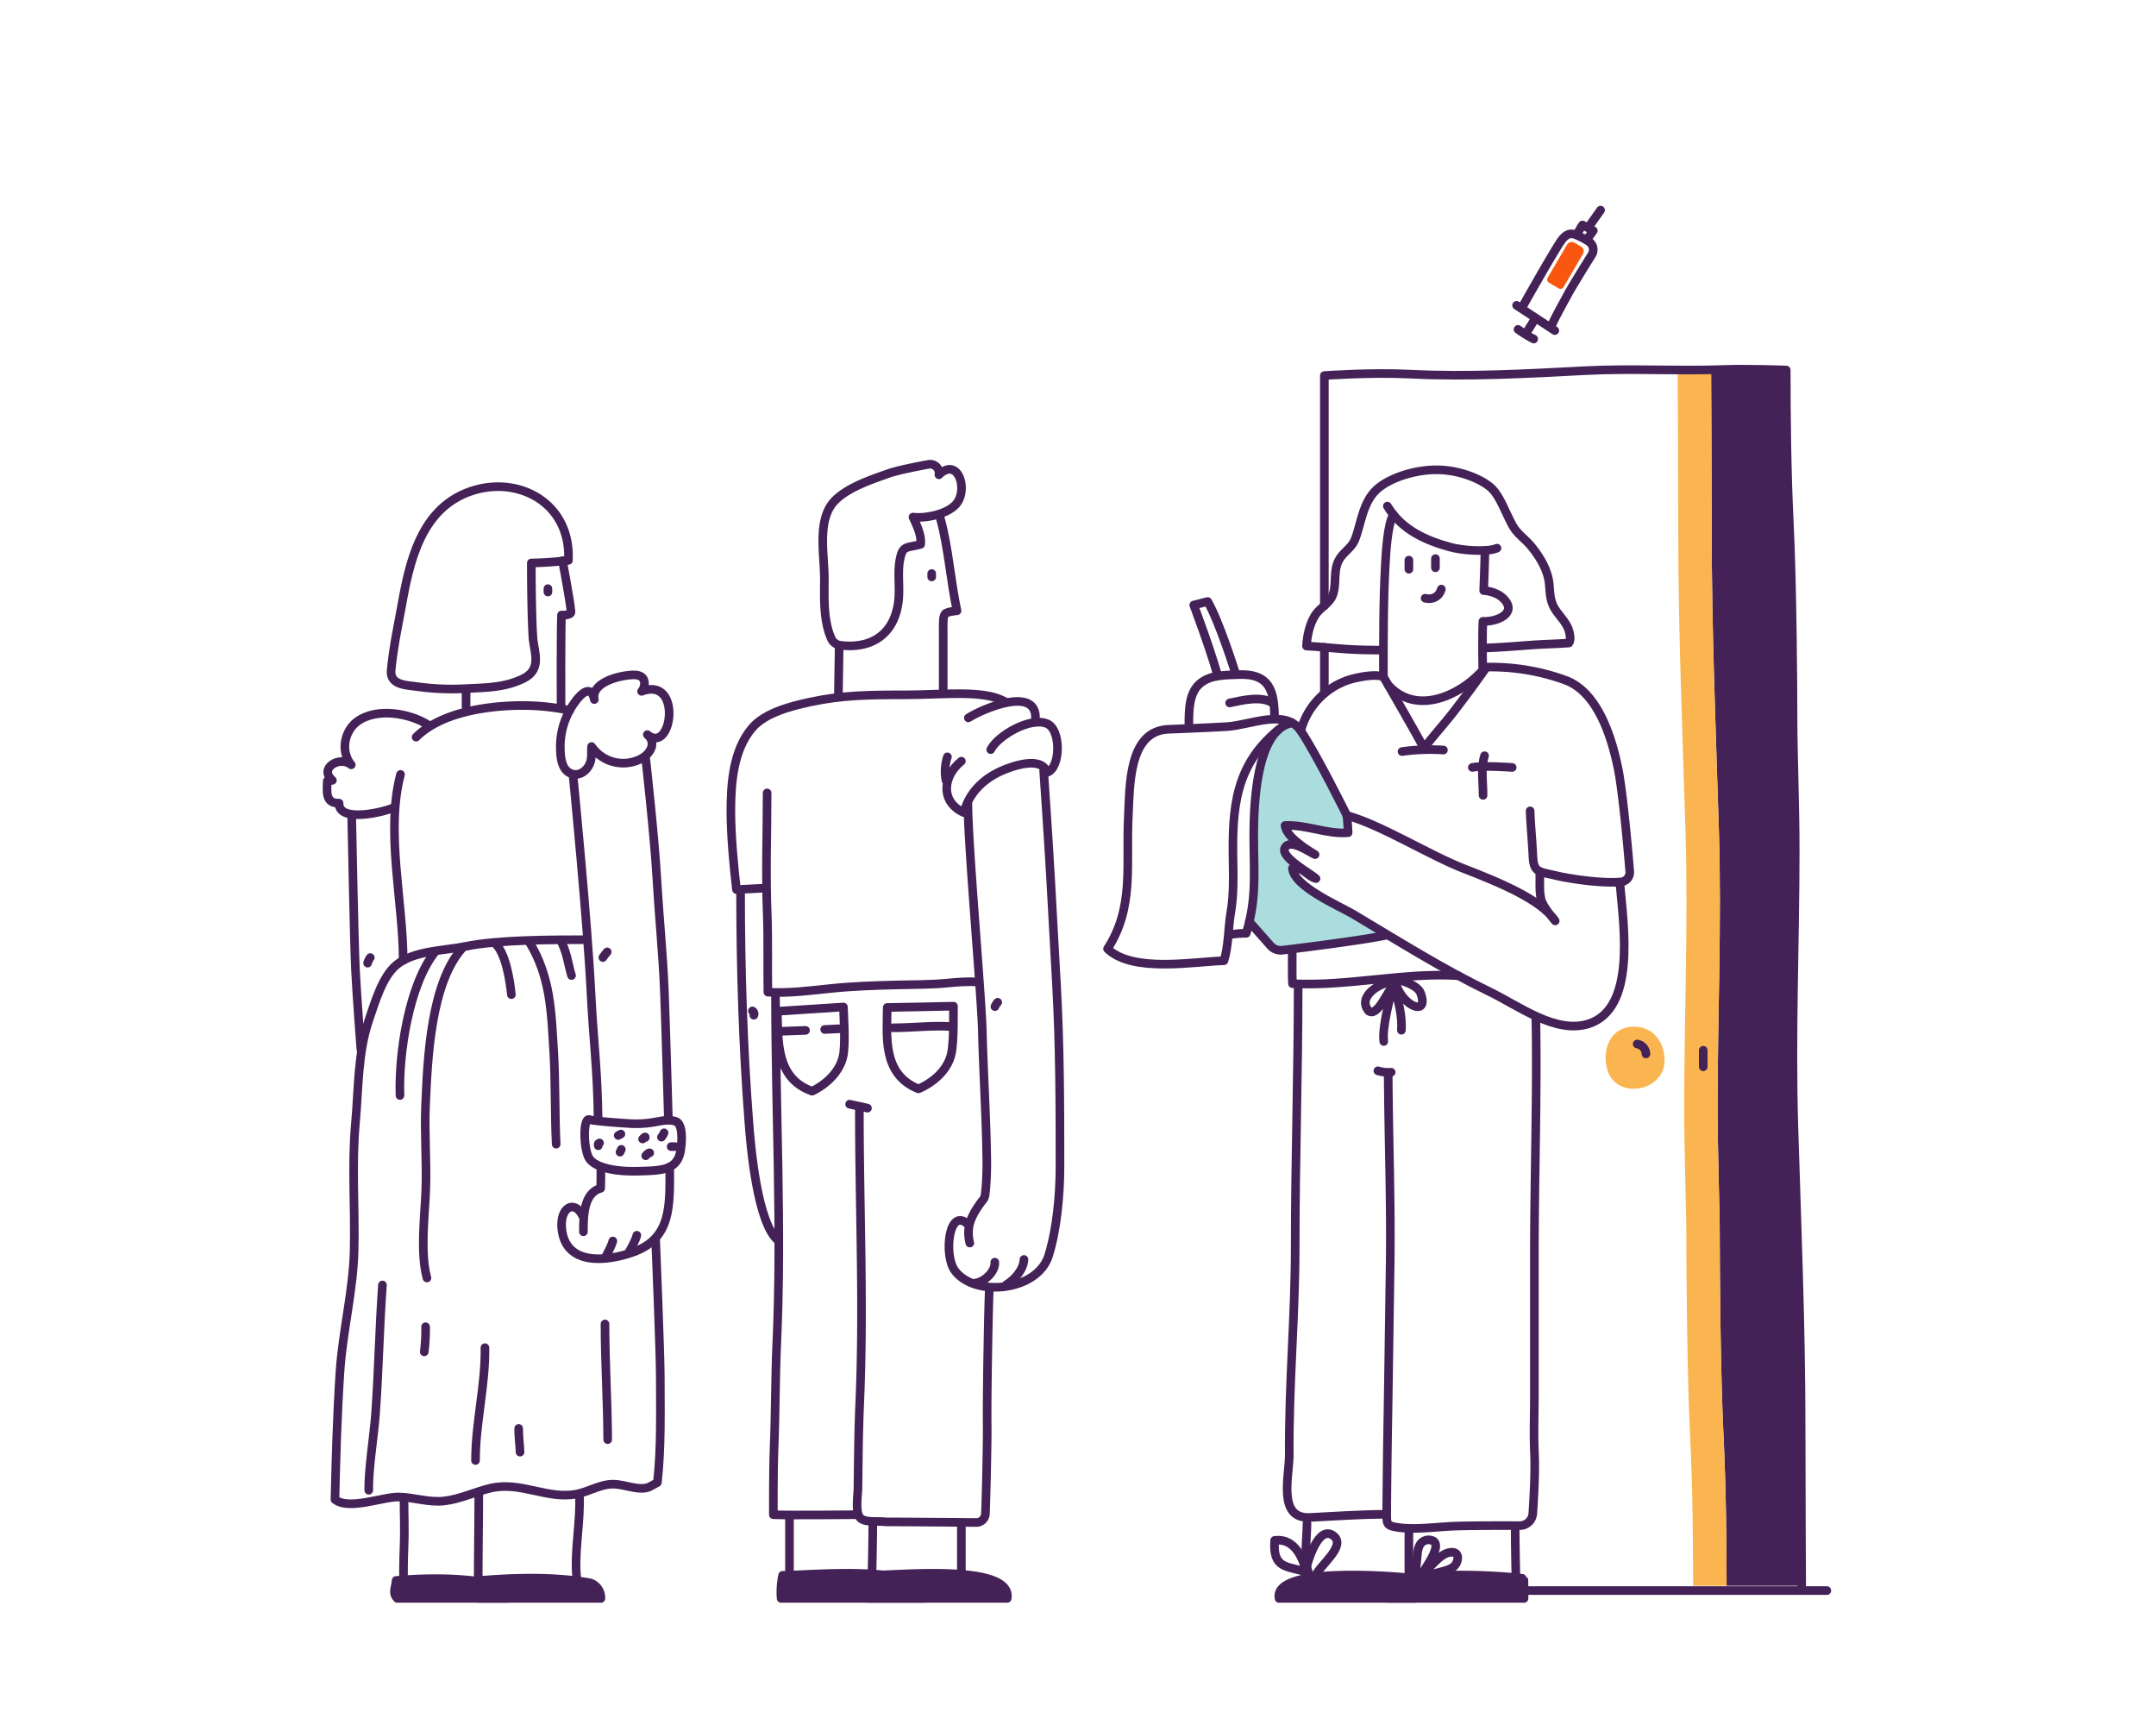 <svg xmlns="http://www.w3.org/2000/svg" viewBox="0 0 1000 800"><defs><style>.cls-1{fill:#abdddf;}.cls-2,.cls-5{fill:#442257;}.cls-3,.cls-7{fill:#fab550;}.cls-4{fill:none;}.cls-4,.cls-5{stroke:#442257;}.cls-4,.cls-5,.cls-7{stroke-linecap:round;stroke-linejoin:round;stroke-width:4px;}.cls-6{fill:#f9570f;}.cls-7{stroke:#fab550;}</style></defs><g id="Layer_2" data-name="Layer 2"><path class="cls-1" d="M621.27,420.6c-9.11-5.73-18-9.3-21.64-20.12a6.07,6.07,0,0,1-.3-1.44c-.29-.08-3.53-3.62-3.43-5.68-.31-.83,3.67-2.13,3.45-3-.37-1.46-3.32-6.12-2.52-7.5,0-.38,5.08-.59,6.71-.23,6.79,1.54,13.31,3.32,20.81,3.81-.29-.88,1.91-2.85,1.79-3.77-.7-5.46-4.14-10.79-6.46-15.71A219,219,0,0,0,603,337.41c-2.5-1.06-4.75-2.22-6.82-.74-10.71,7.66-10.88,20.95-13.3,33-.11.15-1.36,10.32-1,15.08a100.63,100.63,0,0,1-.5,15.62c-.05.53-.82,24.54-.82,24.54a13.18,13.18,0,0,0,1.82,4.38c5,8.44,10,11.44,10,11.44,10.21-1.25,32.37-4,42.61-5.68,2.23-.37,5.09-1.07,6.42-2.18C635,429.46,627.38,424.45,621.27,420.6Z"/><path class="cls-2" d="M835.4,661.45c0-46.2-1.93-92.36-3.34-138.53-1.32-43.34.6-85.73.6-128.92,0-19.76-1-46.4-1-59.3s-.25-62.82-1.79-93.66c-1.09-21.83-1.37-49.28-1.37-69.4,0,0-17.34-.67-29.13-.24-1.9.06-3.8.11-5.71.15v1.09s.27,49.66.27,74c0,46.19,1.92,92.36,3.33,138.53,1.32,43.34-.6,85.73-.6,128.91,0,19.77,1,46.4,1,59.31s.26,62.81,1.8,93.65c1.08,21.83,1.37,48.28,1.37,68.41h34.83S835.4,685.74,835.4,661.45Z"/><path class="cls-3" d="M793.66,172.64s.27,49.66.27,74c0,46.19,1.92,92.36,3.33,138.53,1.32,43.34-.6,85.73-.6,128.91,0,19.77,1,46.4,1,59.31s.26,62.81,1.8,93.65c1.08,21.83,1.37,48.28,1.37,68.41H785.32c0-20.13-.28-46.58-1.37-68.41-1.53-30.84-1.79-80.75-1.79-93.65s-1-39.54-1-59.31c0-43.18,1.92-85.57.6-128.91-1.41-46.17-3.34-92.34-3.34-138.53,0-24.3-.26-74-.26-74Z"/><path class="cls-4" d="M599.37,442.27c0,4-.09,10,.1,13.91,25,1.4,52.29-5.32,76.87-3.69"/><path class="cls-4" d="M645.25,455.52c-5.28.18-16,6.82-10.42,13.36,4.26,2.91,8.61-9.46,12.42-13.36,2.86,11.16,15.9,16.41,11.64,5-1.35-3.61-8.93-6.06-12.17-6.39-1.87,8.53-5.74,21.8-4.9,28.88"/><path class="cls-4" d="M650,477.79c.43-6.52-1.3-13.73-3.42-19.79"/><path class="cls-4" d="M602.11,457.7c0,40.22-1.37,80.49-1.37,120.82,0,32.05-3,63.74-2.74,95.91.08,10.1-5.71,30.13,9.64,29.31,9.36-.49,24.52-1.44,34-1.44"/><path class="cls-4" d="M639.09,496.6a17.09,17.09,0,0,0,6.16.68"/><path class="cls-4" d="M643.88,498c.16,30.07,1.35,59.67.89,89.81-.39,25.46-.72,50.94-1.15,76.3-.21,12.35-.43,33.43-.43,38s-.15,5.53,5.45,6.3c7.62,1.06,16.91-.19,24.65-.57,7.05-.34,23-.33,31.56-.29a6.09,6.09,0,0,0,6.1-5.67c.48-7.17,1.16-19.48.79-27.53-.44-9.21-.06-18.54-.06-27.76V581.32c0-34.24,1.37-75.3.67-109.53"/><path class="cls-4" d="M714.19,404.13c.14,4.31-.37,9,.63,13.1.84,3.41,6.51,9.85,6.51,9.85-6.51-9.85-25.68-17.77-42.36-24.23-16-6.21-38.14-20.19-54.27-24.68.3,1.89.59,8,.59,8-9.83.85-19.13-3.79-29.26-3.33.53,5.24,9.82,11,13.92,13.5-2.79-1.16-11.8-7.84-14.05-3-2,4.33,12.09,11.79,14.49,14.12-4.08-1-6.28-5.83-10.92-4.81.48,8.54,22.18,17.73,28.37,21.43,20.51,12.27,41.42,25.38,62.88,35.76,13.9,6.72,30.78,19.76,46,15,22.09-6.94,16.42-44.95,14.69-64.49"/><path class="cls-4" d="M709.7,376.06c.26,7,1,14.33,1.29,20.85.33,8,2.82,7.23,10.87,9.19,5,1.22,20.41,3.76,30,2.91a4.47,4.47,0,0,0,4.05-4.83c-1.36-16.82-3.61-38.92-5.38-47.58-2.74-13.42-9-35.6-24.58-41.21a100.78,100.78,0,0,0-36.45-6c-6.09,8.59-8.83,12.33-15.25,20.69-4.32,5.62-10.63,12.53-14,17.31"/><path class="cls-4" d="M682.91,355.91c4.91-1,18.49,0,18.49,0"/><path class="cls-4" d="M688.57,350.48c-1.78,5.61-.69,12.43-.69,18.38"/><path class="cls-4" d="M669.48,347.84a94.29,94.29,0,0,0-19.18.7"/><path class="cls-4" d="M660.31,346.72c-5-9.32-18.65-32.82-18.65-32.82s-3.36-1.86-14.47.93a34.1,34.1,0,0,0-23.88,24.09"/><path class="cls-4" d="M644,317.85c13.15,14.24,33,4.43,42.76-6"/><path class="cls-4" d="M688.75,255.35c-.06,5-.58,18.55-.58,18.55s5.6.11,9.22,3.77c6.59,6.66-3,10.84-9.58,10.48-.37,7.42-.1,21.75-.1,21.75"/><path class="cls-4" d="M641.66,313.9c0-17.64-.07-35.1.9-52.53.3-5.38,1.1-18.68,3.73-22.67"/><path class="cls-4" d="M653.47,264v-4.24"/><path class="cls-4" d="M665.79,263.3v-4.24"/><path class="cls-4" d="M661,277.44c3.48.87,6.55-.71,7.53-4.25"/><path class="cls-4" d="M624.7,378.17s-14.26-28.78-21.39-39.25-23.22-2.63-34.23-1.94c-8,.5-27.31,1.25-27.31,1.25-18.45.86-17.71,26.46-18.42,40.3-1.16,22.59,2.86,42.11-9.65,61.5,11.66,11.24,39.8,5.93,54,5.53,2.17-7,1.92-15.08,3.15-22.26,1.32-7.68,1.24-15.75,1.08-23.52-.51-24.86.89-44.75,20.79-61.14"/><path class="cls-4" d="M643.19,433.67c-10.16,2.24-38.65,5.82-48.39,7a6.34,6.34,0,0,1-5.52-2.1l-9.81-11.1"/><path class="cls-4" d="M599.35,335.26c-17.71,3.08-18,42.25-17.8,56.41.16,15.51,1,26.18-3.53,41.18a42.12,42.12,0,0,0-7,.53"/><path class="cls-4" d="M551.43,336.7c0-7.54,0-15.46,5.32-19.83,4.79-3.91,11.37-3.73,17.28-4,15.09-.76,17.12,7.81,17.12,20.44"/><path class="cls-4" d="M564.44,312.08c-4-13.67-10.76-31.47-10.76-31.47l6.48-1.65c5.55,9.78,12.61,32.41,12.61,32.41"/><path class="cls-4" d="M570.34,326c5.56-1.16,14.58-3.46,19.86,0"/><path class="cls-4" d="M606.21,706.55c0,6.58-1.59,17.13.69,22.62"/><path class="cls-4" d="M653.47,710.79v20.5"/><path class="cls-4" d="M702.77,710.08c0,6.53.32,20.5.32,20.5"/><path class="cls-5" d="M706.78,732.1c.15,3,.1,6.17.1,9.19h-63C640.83,725,706.76,731.78,706.78,732.1Z"/><path class="cls-5" d="M656.15,732.1c.15,3,.1,6.17.1,9.19h-63C590.2,725,656.13,731.78,656.15,732.1Z"/><path class="cls-4" d="M656.35,733.46c0-3.17.54-6.7.82-9.85.22-2.39.24-5.61,1.68-7.57a4.71,4.71,0,0,1,5.93-1.38c3.91,2.36-3.32,11.85-4.64,14.33,4.3-2.43,7.43-8.45,12.68-9.07,4.83-.57,3.77,5.44.69,7.17-4,2.26-10,2.23-13.29,5.16"/><path class="cls-4" d="M610.32,730.58c1.65-4.44,14.13-13.48,8.33-18.2-7.07-5.75-12.13,11.89-13,15.79-1.9-7.26-6-14.87-14.43-13.79-1,13.38,5.68,11.73,15,14.79"/><line class="cls-4" x1="614.27" y1="300.2" x2="614.27" y2="321.44"/><path class="cls-4" d="M835.66,735.41s-.26-49.67-.26-74c0-46.2-1.93-92.36-3.34-138.53-1.32-43.34.6-85.73.6-128.92,0-19.76-1-46.4-1-59.3s-.25-62.82-1.79-93.66c-1.09-21.83-1.37-49.28-1.37-69.4,0,0-17.34-.67-29.13-.24-21.46.78-42.82-.57-64.17.54-26.75,1.4-54.33,2.95-81.13,1.61-18.15-.91-39.8.66-39.8.66V280.9"/><line class="cls-4" x1="708.25" y1="737.65" x2="847.33" y2="737.65"/><line class="cls-4" x1="721.15" y1="153.32" x2="703.42" y2="141.61"/><path class="cls-4" d="M706.37,141.89s11.4-20.27,16.74-28.78c4.15-6.62,6.63-4.85,10.95-2.76.57.28,1.65.92,2.77,1.6a4.5,4.5,0,0,1,1.46,6.23c-3.38,5.41-9.4,15.13-11.59,19.24-2.41,4.5-5.32,9.62-7.22,13.92"/><path class="cls-4" d="M731.46,108.33c.95-1,1.48-2.6,2.55-4l5,2.64-3,4.14"/><line class="cls-4" x1="737.05" y1="104.98" x2="742.38" y2="97.46"/><path class="cls-4" d="M704.1,152.76a58,58,0,0,0,7.26,4.47"/><line class="cls-4" x1="707.75" y1="154.69" x2="712.11" y2="147.71"/><path class="cls-6" d="M724.2,133.94a1.68,1.68,0,0,0,1-.77l9-15.37a2.49,2.49,0,0,0,.27-1.92,2.55,2.55,0,0,0-1.16-1.55l-3-1.77a2.49,2.49,0,0,0-1.92-.27,2.55,2.55,0,0,0-1.55,1.16l-9,15.37a1.67,1.67,0,0,0-.18,1.27,1.7,1.7,0,0,0,.77,1l4.49,2.64h0A1.67,1.67,0,0,0,724.2,133.94Z"/><path class="cls-4" d="M439.43,351a21.89,21.89,0,0,0-.65,11"/><path class="cls-4" d="M445.91,353c-8.71,7-9.82,18.95,1.18,23.87,2.23-9.13,9-15.51,17-19.18,4.92-2.26,19.14-7.41,21.49.58,6.4-2,6.69-19.81.15-22.62-7.75-3.34-22.94,5.48-26.21,12"/><path class="cls-4" d="M449.15,332.93c6.69-4.25,32-15.15,31.12.67"/><path class="cls-4" d="M465.9,325.3c-9.78-5.51-28.33-3.06-45.93-3.06s-29.5.18-44.08,3.31c-8.75,1.87-20.95,4.93-27,12-8.79,10.25-9.9,25.65-9.9,38.73,0,11.09,1.38,25.93,2.6,36.28l13.31-.68"/><path class="cls-4" d="M355.81,367.74c0,18.87-.72,37.36.05,56.18.44,10.57.1,26.28.3,36.2,9.15.68,19.93-.75,29.12-1.69,10.34-1.07,20.39-1.4,30.85-1.65,8-.2,15.68-.11,23.46-.88,4.13-.41,10-.86,13.75-.46"/><path class="cls-4" d="M448.94,372.93c0,18.75,6.3,88.73,6.69,105.43.39,16.52,1.77,40,2,56.47a144.87,144.87,0,0,1-.42,16.65c-.53,5.2-.35,3.36-3.4,7.86-3.91,5.78-5.58,10.35-4,17.15"/><path class="cls-4" d="M484.08,357.44s2.4,35.12,3.29,51.44q1.29,23.76,2.64,47.54c1.6,28.31,1.63,56.45,1.63,84.72,0,13-1.46,28.93-5.26,41.15-5.2,16.69-34.44,19.45-43.57,6.91-5.2-7.16-2.73-30.24,6.4-21.14"/><path class="cls-4" d="M452.27,595.07c4.31-.51,9.49-5.35,9.14-9.71"/><path class="cls-4" d="M466.78,595.77c3.71-2.16,8-7,8.15-11.68"/><path class="cls-4" d="M461.47,466.83a6.24,6.24,0,0,1,1.29-2"/><path class="cls-4" d="M343.49,413.26c0,35.88,1.13,72.13,3.89,107.77.78,10.15,3.88,47.17,13.83,54.49"/><path class="cls-4" d="M349,468.83a1.61,1.61,0,0,1,.65,2"/><path class="cls-4" d="M359.7,461.47c0,53.24,3,108.25.59,161.43-.73,16.18-.59,32.58-1.26,48.73-.42,10.2-.33,30.84-.33,30.84,6,.32,38.83,0,38.83,0"/><path class="cls-4" d="M398.59,514.67c0,46.45,2.15,90.46.14,136.78-.55,12.76-.62,25.72-.79,38.43,0,3.21-1.33,11.33.91,13.92s8.52,1.48,12.06,2c7,0,32,.21,41.87.29a4.24,4.24,0,0,0,4.28-4.07c.4-10,.91-34.15.82-40.75-.19-13.16.61-57.48,1-63.25"/><path class="cls-4" d="M404.82,707.82c0,5.95-.35,21.09-.35,21.09"/><line class="cls-4" x1="445.91" y1="707.82" x2="445.91" y2="729.28"/><path class="cls-4" d="M366.18,703.8v25.45"/><path class="cls-5" d="M363,730.58c12.33,0,68.15-5.67,65.46,10.71H362.3A37.58,37.58,0,0,1,363,730.58Z"/><path class="cls-5" d="M403.56,730.58c12,0,66.21-5.67,63.6,10.71H402.88A38.7,38.7,0,0,1,403.56,730.58Z"/><path class="cls-4" d="M385.53,296.08a5.29,5.29,0,0,0,4.12,3.16c13.9,1.81,25.25-4.52,27.09-20.65.69-6.09-.51-13,.65-19,1.3-6.71,2.79-5.32,9.62-7.14.54-4.16-1.91-9-3.54-12.65,6,.75,16.6-1.42,20.4-6.52,5.17-6.95.26-21.45-8.38-13.09l0-.05a4.13,4.13,0,0,0-4.84-4.78c-5.59,1-14.59,2.82-18.66,4.27-7.75,2.75-17.87,6.1-24.14,11.93-9.23,8.57-5.47,25.16-5.49,36.92C382.37,276.53,381.73,287.48,385.53,296.08Z"/><line class="cls-4" x1="388.87" y1="322.21" x2="389.22" y2="299.79"/><path class="cls-4" d="M437.48,321.53v-28.1c0-4.28-.17-7.38.87-8.71.83-1.07,5.53-1.47,5.53-1.47-3-14-4-29.35-7.69-42.71"/><path class="cls-4" d="M247.16,295.26c.45,7.17,4.57,15.09-4.63,19.53-8.61,4.15-17.24,4.1-26.59,4.58a117.14,117.14,0,0,1-22.89-1c-5.69-.7-12.27-1-11.61-7.68,1.08-11.09,3.21-20.63,5.09-31.05,3.61-20,9-42.18,29.1-50.75,22.86-9.73,49.36,3.44,48,31a165.66,165.66,0,0,1-17.19,1.2C246.44,272.91,246.67,287.41,247.16,295.26Z"/><path class="cls-4" d="M260.91,260c.55,3.45,3.34,17.54,3.94,23.63.2,2-4.41,1.6-4.41,1.6-.35,6.68-.21,41.93-.21,41.93"/><path class="cls-4" d="M216.17,327.79V320"/><path class="cls-4" d="M264.6,358.63l-.11-.05c-4.45-2.06-4.59-8.56-4.6-12.65a34.9,34.9,0,0,1,6.85-20.41c2.76-3.87,7.46-8.24,8.91-1.11C274,316.36,287.88,313,294.1,313s5.29,5.66,3.47,7.62c19.08-7.11,14.14,29.65,2.69,20.07,4.47,3.92,1.28,9.22-3.37,11.42a17.83,17.83,0,0,1-22.51-5.89c-.25,3.32.45,6.08-1.46,9.21C271.14,358.29,267.9,360.09,264.6,358.63Z"/><path class="cls-4" d="M198.36,336.06c-8.21-5.18-23.46-8.12-32.63-1.48-6,4.36-7.95,13.92-2.82,20.12-5.32-4.41-15.31,1.63-8.74,7.2-.74,0-1.59.22-2.34.23-.21,4.79-1.07,10.6,5.44,10.33-.35,9.35,21.16,4.1,25.34,2.07"/><path class="cls-4" d="M187,445.38c0-27.09-8.24-59.72-1.23-86.23"/><path class="cls-4" d="M193,341.85c13.51-13.37,39.31-14.66,49.29-14.66a108.87,108.87,0,0,1,21.95,2.26"/><path class="cls-4" d="M272.17,435.79c-16.16.06-40.7-.05-56.37,3.13-9.66,2-23.62,1.86-31.78,8.47-6.71,5.44-10.13,17.55-12.94,25.73-5.17,15.07-4.78,32.07-6.21,47.69-1.77,19.49-.16,39.32-.61,58.9-.43,18.92-5.35,37.7-6.58,56.57-1.32,20.22-1.86,39.58-2.32,59.14,6.47,5.13,22.09-1.31,29.66-1.16,6.83.13,13.91,2.65,21,1.84,7.38-.85,14.29-4.23,21.41-5.93,14-3.34,26.33,5.32,39.88,2.74,6.63-1.25,12-5.38,19.09-4.47,4,.51,7.63,1.81,11.1,1.81s4.34-1.13,7.41-2.69c1.81-16.21,1.36-32.82,1.35-49.32,0-10.54-2.16-63.37-2.16-63.37"/><path class="cls-4" d="M201.78,441.44c-12.17,15.4-16.92,47.32-16.26,66.61"/><path class="cls-4" d="M214.92,439.15c-15.24,16.29-16.59,52.18-17.53,73.23-.59,13.42.62,26.72.07,40-.5,12.07-2.59,28.76.57,40.31"/><path class="cls-4" d="M197.4,615.3a81.87,81.87,0,0,1-.62,11.63"/><path class="cls-4" d="M229.31,437.27c5.31,4.26,7.25,17.91,7.88,24"/><path class="cls-4" d="M245.58,437c9.84,16.27,10.09,32.2,11.26,51,.8,13,.47,29.67,1.13,42.63"/><path class="cls-4" d="M260.72,437.56c2.32,4.74,2.87,10,4.37,14.86"/><path class="cls-4" d="M281.86,667.64c-.06-17.94-1.25-35.68-1.25-53.63"/><path class="cls-4" d="M220.55,677.33c0-17.62,4.65-34.77,4.38-52.33"/><path class="cls-4" d="M241.2,673.45c-.09-3.67-.69-7.3-.63-11"/><path class="cls-4" d="M265.85,360.09s6.58,66.69,8.25,100.18c1.17,23.26,3,35.17,3.31,58.38"/><path class="cls-4" d="M299.38,350.75s4.2,37.35,5.26,56.44c1,17.44,2.81,34.92,3.51,52.32.59,14.94,1.87,59.92,1.87,59.92"/><path class="cls-4" d="M310.64,541.22c0,17.71,1,33-16.89,39.44-12.3,4.44-31.54,6.54-33.19-10.92-.93-9.85,5.91-13.54,9.67-5.85"/><path class="cls-4" d="M270.6,571.25c0-7,0-18,8-20.14.13-2.73.09-5.53.1-8.29"/><path class="cls-4" d="M284.24,575.52c-.65,2.53-2.07,4.72-3.13,7.11"/><path class="cls-4" d="M295.38,572.87c-.32,1.74-2.58,6.06-3.51,7.53"/><path class="cls-4" d="M163.12,378.18s1.14,59.22,1.76,71.7,2.5,36.85,2.5,36.85"/><path class="cls-4" d="M281.63,441.45a31.56,31.56,0,0,0-2,2.62"/><path class="cls-4" d="M171.75,444.09a7.63,7.63,0,0,0-1.25,2.58"/><path class="cls-4" d="M187.39,695.13c0,7.82.37,14.74,0,22.56-.27,5.72-.26,14.79-.26,14.79"/><path class="cls-4" d="M222.06,693.25c0,14.52-.26,25.76-.26,40.29"/><path class="cls-4" d="M268.73,692.84c.69,12.7-2.48,26.5-1.26,38.76"/><path class="cls-5" d="M184.27,741.29h50.86a23.65,23.65,0,0,0-.33-5.32c-15.25-4.37-35.33-4.44-51.06-3C183.47,736.41,181.85,738.68,184.27,741.29Z"/><path class="cls-5" d="M222.06,741.29h56.65v0a7.35,7.35,0,0,0-5-7.23c-17.4-3.1-36.35-2.34-52.24-1C221.18,736.41,219.37,738.68,222.06,741.29Z"/><path class="cls-4" d="M177.39,595.92c-1.43,19.86-1.78,39.74-3.19,59.52-.73,10.28-3.35,25.9-3.16,35.69"/><path class="cls-4" d="M273.58,537.64c-3-3.8-3.27-19.26-.29-18.42s15.36,1.61,17.16,1.74a51.41,51.41,0,0,0,11.63-.31c4.37-.66,8.1-1.81,11.43-.53s2.79,9.45,2.21,13.22c-1.43,9.41-8.67,9.53-19.71,9.82S276.55,541.44,273.58,537.64Z"/><path class="cls-4" d="M277.49,531.37c-.23-.74,0-1.17.59-1.31"/><path class="cls-4" d="M287.58,534.33l.59-1.3"/><path class="cls-4" d="M286.75,526.6l1.24-.68"/><path class="cls-4" d="M298.06,528.24c.5-.53,1.35-1.44,1.23-.68"/><path class="cls-4" d="M299.51,536c.73-.85,1.48-1.52,1.85-1.34"/><path class="cls-4" d="M306.8,527.37a8.8,8.8,0,0,0,1.2-2"/><path class="cls-4" d="M311.3,531.77l1.87,0"/><path class="cls-4" d="M391.2,467c-.37,0-27.48,1.83-30.67,2,.52,13.17-1,31,16.14,37.06,0,0,13.54-5.87,14.72-18.44C392,481.25,391.43,473.46,391.2,467Z"/><path class="cls-4" d="M363.14,478.25c3.91-.18,10.48-.4,10.48-.4"/><line class="cls-4" x1="382.51" y1="477.43" x2="389.84" y2="477.09"/><path class="cls-4" d="M442.24,466.63c-.37,0-27.53.62-30.73.61-.06,13.18-2.42,31,14.48,37.74,0,0,13.8-5.27,15.52-17.78C442.39,480.89,442.18,473.09,442.24,466.63Z"/><path class="cls-4" d="M414.14,476.66c9,0,18.59-1.19,27.28-.56"/><path class="cls-4" d="M394.07,512.08c2.51.64,6.05,1.22,8.28,1.84"/><path class="cls-7" d="M770.08,491.87c0,11.88-18.51,15.54-22.43,4.34-2.49-7.13-.2-16.45,7.85-17.86C764.3,476.8,770.08,483.3,770.08,491.87Z"/><path class="cls-4" d="M759.36,484.17a4.88,4.88,0,0,1,4.08,4.59"/><path class="cls-4" d="M790,494.74v-7.66"/><line class="cls-4" x1="254.14" y1="274.57" x2="254.14" y2="272.99"/><line class="cls-4" x1="432.14" y1="267.57" x2="432.14" y2="265.99"/><path class="cls-4" d="M643.48,234.71c6.82,11.27,18.12,16,29.32,19.08,5,1.37,16.79,2.47,21.53.43"/><path class="cls-4" d="M688.1,300.56c7.76-.31,15.35-.87,23.09-1.48,4.85-.38,11.68-.45,16.51-.88,1.11-1.42.36-4.55-.11-6.07-1-3.06-3.65-5.87-5.6-8.53-2.94-4-3-7.41-3.38-12.33-.56-6.82-4.25-12.76-8.32-17.82-2.69-3.35-6.57-5.8-8.66-9.58-3.39-6.14-5.61-13.1-9.48-17.09s-14.24-8.74-25.25-8.9-22.81,4-28.38,9.15c-6.66,6.17-7.28,16.49-10.16,23.42-1.42,3.42-4.64,5.24-6.7,8.23-3.75,5.43-1.38,11.76-3.58,17.45-1.35,3.5-5.18,5.4-7.42,8.29-3.15,4.08-4.4,10.31-4.68,15.19,6.51.3,13,1.12,19.43,1.49,5.58.33,10.15.39,15.72.42"/></g></svg>